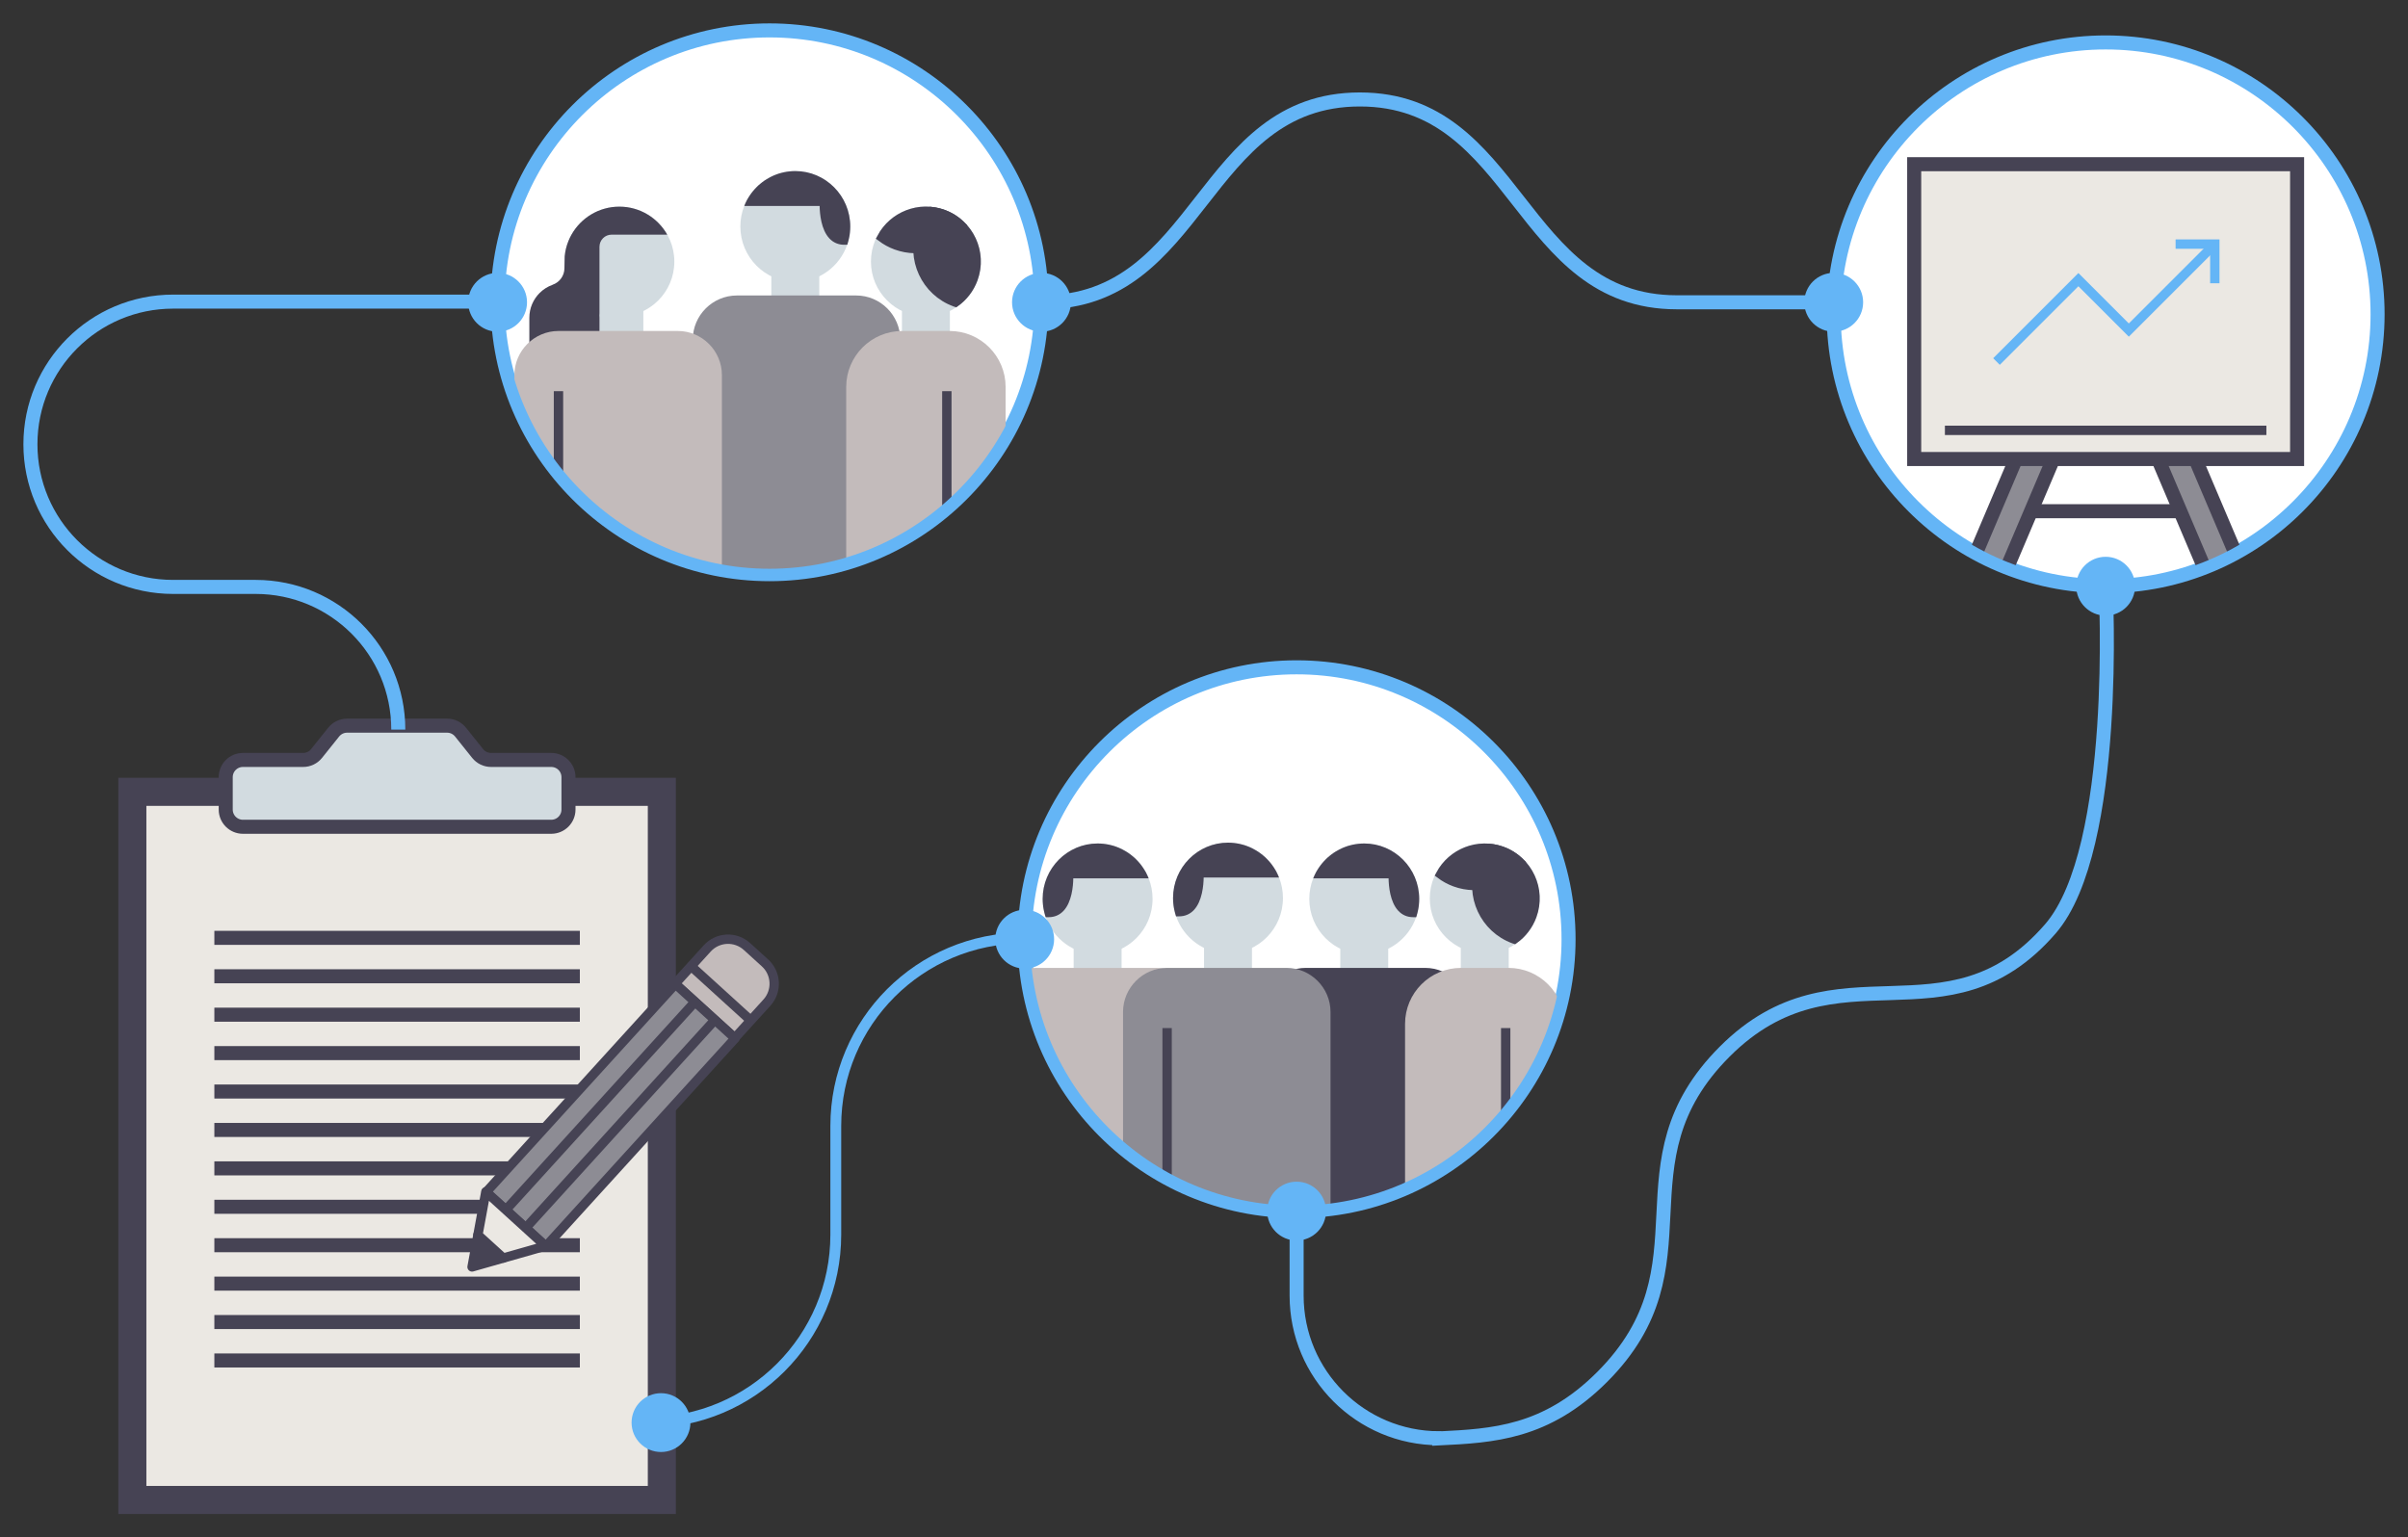 <?xml version="1.0" encoding="utf-8"?>
<!-- Generator: Adobe Illustrator 21.0.2, SVG Export Plug-In . SVG Version: 6.00 Build 0)  -->
<svg version="1.1" id="artwork" xmlns="http://www.w3.org/2000/svg" xmlns:xlink="http://www.w3.org/1999/xlink" x="0px" y="0px"
	 viewBox="0 0 514.58 328.59" style="enable-background:new 0 0 514.58 328.59;" xml:space="preserve">
<rect x="0" y="0" width="514.58" height="328.59" fill="#333333" stroke="none"/>
<style type="text/css">
	.st0{fill:#FFFFFF;stroke:#64B5F6;stroke-width:4;stroke-miterlimit:10;}
	.st1{fill:#EBE8E3;stroke:#464354;stroke-width:2.252;stroke-miterlimit:10;}
	.st2{fill:#EBE8E3;}
	.st3{fill:none;stroke:#C3BBBB;stroke-width:2;stroke-linecap:round;stroke-miterlimit:10;stroke-dasharray:6,8;}
	.st4{fill:#D2DBE0;}
	.st5{fill:#EBE8E3;stroke:#464354;stroke-width:3;stroke-miterlimit:10;}
	.st6{fill:#D2DBE0;stroke:#D2DBE0;stroke-width:3;stroke-miterlimit:10;}
	.st7{fill:none;stroke:#464354;stroke-width:3;stroke-miterlimit:10;}
	.st8{fill:none;stroke:#64B5F6;stroke-width:3;stroke-miterlimit:10;}
	.st9{fill:#64B5F6;}
	.st10{fill:none;stroke:#464354;stroke-width:2;stroke-linecap:round;stroke-linejoin:round;stroke-miterlimit:10;}
	.st11{fill:#C3BBBB;}
	.st12{fill:#8D8C94;}
	.st13{fill:#C3BBBB;stroke:#464354;stroke-width:4;stroke-miterlimit:10;}
	.st14{fill:#EBE8E3;stroke:#EBE8E3;stroke-width:3;stroke-miterlimit:10;}
	.st15{fill:#464354;stroke:#464354;stroke-width:3;stroke-miterlimit:10;}
	.st16{fill:#464354;}
	.st17{fill:#EBE8E3;stroke:#C3BBBB;stroke-width:3;stroke-linejoin:round;stroke-miterlimit:10;}
	.st18{fill:#EBE8E3;stroke:#464354;stroke-width:4;stroke-miterlimit:10;}
	.st19{fill:none;stroke:#464354;stroke-width:4;stroke-miterlimit:10;}
	.st20{fill:#D2DBE0;stroke:#464354;stroke-width:4;stroke-miterlimit:10;}
	.st21{fill:#EBE8E3;stroke:#64B5F6;stroke-width:4;stroke-miterlimit:10;}
	.st22{fill:#149F84;}
	.st23{fill:#22313F;}
	.st24{fill:#D2DBE0;stroke:#464354;stroke-width:3;stroke-miterlimit:10;}
	.st25{fill:none;stroke:#4D4D4D;stroke-width:4;stroke-miterlimit:10;}
	.st26{fill:#DF694B;}
	.st27{fill:none;stroke:#D2DBE0;stroke-width:3;stroke-miterlimit:10;}
	.st28{fill:#EBE8E3;stroke:#464354;stroke-width:5.882;stroke-miterlimit:10;}
	.st29{fill:none;stroke:#464354;stroke-width:5.882;stroke-miterlimit:10;}
	.st30{fill:#D2DBE0;stroke:#D2DBE0;stroke-width:5.882;stroke-miterlimit:10;}
	.st31{fill:none;stroke:#64B5F6;stroke-width:5.882;stroke-miterlimit:10;}
	.st32{fill:none;stroke:#464354;stroke-width:3.922;stroke-linecap:round;stroke-linejoin:round;stroke-miterlimit:10;}
	.st33{fill:none;stroke:#D2DBE0;stroke-width:5.882;stroke-miterlimit:10;}
	.st34{fill:#EBE8E3;stroke:#464354;stroke-width:5.954;stroke-miterlimit:10;}
	.st35{fill:#D2DBE0;stroke:#D2DBE0;stroke-width:5.954;stroke-miterlimit:10;}
	.st36{fill:none;stroke:#464354;stroke-width:5.954;stroke-miterlimit:10;}
	.st37{fill:none;stroke:#64B5F6;stroke-width:5.954;stroke-miterlimit:10;}
	.st38{fill:none;stroke:#464354;stroke-width:3.969;stroke-linecap:round;stroke-linejoin:round;stroke-miterlimit:10;}
	.st39{fill:none;stroke:#D2DBE0;stroke-width:5.954;stroke-miterlimit:10;}
	.st40{fill:#FFFFFF;}
	.st41{fill:#D15627;}
	.st42{fill:#39BBA2;}
	.st43{fill:#EBE8E3;stroke:#464354;stroke-width:3;stroke-linejoin:round;stroke-miterlimit:10;}
	.st44{fill:none;stroke:#464354;stroke-width:3;stroke-linecap:round;stroke-linejoin:round;stroke-miterlimit:10;}
	.st45{fill:none;stroke:#C3BBBB;stroke-width:3;stroke-linecap:round;stroke-linejoin:round;stroke-miterlimit:10;}
	.st46{fill:none;stroke:#464354;stroke-width:3;stroke-linejoin:round;stroke-miterlimit:10;}
	.st47{clip-path:url(#SVGID_2_);}
	.st48{fill:#C3BBBB;stroke:#C3BBBB;stroke-width:3;stroke-miterlimit:10;}
	.st49{fill:#8D8C94;stroke:#8D8C94;stroke-width:3;stroke-miterlimit:10;}
	.st50{fill:none;stroke:#64B5F6;stroke-width:4;stroke-miterlimit:10;}
	.st51{fill:#EBE7E5;}
	.st52{fill:#FFFFFF;stroke:#FFFFFF;stroke-width:3;stroke-miterlimit:10;}
	.st53{fill:none;stroke:#8D8C94;stroke-width:2;stroke-miterlimit:10;}
	.st54{fill:#BBDEFB;stroke:#64B5F6;stroke-width:4;stroke-miterlimit:10;}
	.st55{clip-path:url(#SVGID_4_);}
	.st56{fill:none;stroke:#8D8C94;stroke-width:3;stroke-miterlimit:10;}
	.st57{clip-path:url(#SVGID_6_);}
	.st58{clip-path:url(#SVGID_8_);}
	.st59{fill:none;stroke:#8D8C94;stroke-width:4;stroke-miterlimit:10;}
	.st60{fill:#D2DBE0;stroke:#464354;stroke-width:3;stroke-linejoin:round;stroke-miterlimit:10;}
	.st61{fill:#FFFFFF;stroke:#464354;stroke-width:3;stroke-linejoin:round;stroke-miterlimit:10;}
	.st62{fill:#64B5F6;stroke:#464354;stroke-width:3;stroke-linejoin:round;stroke-miterlimit:10;}
	.st63{clip-path:url(#SVGID_10_);}
	.st64{fill:#8D8C94;stroke:#464354;stroke-width:3;stroke-linejoin:round;stroke-miterlimit:10;}
	.st65{fill:#C3BBBB;stroke:#464354;stroke-width:3;stroke-linejoin:round;stroke-miterlimit:10;}
	.st66{fill:none;stroke:#C3BBBB;stroke-width:1.577;stroke-linecap:round;stroke-miterlimit:10;stroke-dasharray:9.461;}
	.st67{fill:#C3BBBB;stroke:#464354;stroke-width:3.154;stroke-miterlimit:10;}
	.st68{fill:none;stroke:#464354;stroke-width:3.154;stroke-miterlimit:10;}
	.st69{clip-path:url(#SVGID_12_);}
	.st70{fill:#FFFFFF;stroke:#FFFFFF;stroke-width:2.365;stroke-miterlimit:10;}
	.st71{fill:#464354;stroke:#464354;stroke-width:2.365;stroke-miterlimit:10;}
	.st72{fill:none;stroke:#8D8C94;stroke-width:3.154;stroke-miterlimit:10;}
	.st73{fill:#EBE8E3;stroke:#464354;stroke-width:2.365;stroke-linejoin:round;stroke-miterlimit:10;}
	.st74{fill:#FFFFFF;stroke:#464354;stroke-width:2.365;stroke-linejoin:round;stroke-miterlimit:10;}
	.st75{fill:none;stroke:#464354;stroke-width:2.365;stroke-linejoin:round;stroke-miterlimit:10;}
	.st76{fill:#D2DBE0;stroke:#464354;stroke-width:2.365;stroke-linejoin:round;stroke-miterlimit:10;}
	.st77{fill:#64B5F6;stroke:#464354;stroke-width:2.365;stroke-linejoin:round;stroke-miterlimit:10;}
	.st78{fill:#8D8C94;stroke:#464354;stroke-width:2.365;stroke-linejoin:round;stroke-miterlimit:10;}
	.st79{fill:#C3BBBB;stroke:#464354;stroke-width:2.365;stroke-linejoin:round;stroke-miterlimit:10;}
	.st80{clip-path:url(#SVGID_14_);}
	.st81{fill:#8D8C94;stroke:#464354;stroke-width:4;stroke-miterlimit:10;}
	.st82{fill:#EBE8E3;stroke:#464354;stroke-width:2.102;stroke-miterlimit:10;}
	.st83{fill:none;stroke:#464354;stroke-width:2.102;stroke-miterlimit:10;}
	.st84{fill:none;stroke:#64B5F6;stroke-width:2.102;stroke-miterlimit:10;}
	.st85{fill:none;stroke:#464354;stroke-width:1.401;stroke-linecap:round;stroke-linejoin:round;stroke-miterlimit:10;}
	.st86{fill:#8D8C94;stroke:#464354;stroke-width:2.803;stroke-miterlimit:10;}
	.st87{fill:#D2DBE0;stroke:#464354;stroke-width:2.803;stroke-miterlimit:10;}
	.st88{fill:#C3BBBB;stroke:#464354;stroke-width:2.803;stroke-miterlimit:10;}
	.st89{fill:#EBE8E3;stroke:#464354;stroke-width:2.803;stroke-miterlimit:10;}
	.st90{fill:#8D8C94;stroke:#464354;stroke-width:3.075;stroke-miterlimit:10;}
	.st91{fill:#D2DBE0;stroke:#464354;stroke-width:3.075;stroke-miterlimit:10;}
	.st92{fill:#C3BBBB;stroke:#464354;stroke-width:3.075;stroke-miterlimit:10;}
	.st93{fill:#EBE8E3;stroke:#464354;stroke-width:3.075;stroke-miterlimit:10;}
	.st94{fill:#D2DBE0;stroke:#464354;stroke-width:3.076;stroke-linejoin:round;stroke-miterlimit:10;}
	.st95{fill:#8D8C94;stroke:#464354;stroke-width:3;stroke-miterlimit:10;}
	.st96{fill:#C3BBBB;stroke:#464354;stroke-width:3;stroke-miterlimit:10;}
	.st97{fill:#EBE8E3;stroke:#C3BBBB;stroke-width:3;stroke-miterlimit:10;}
	.st98{fill:none;stroke:#C3BBBB;stroke-width:3;stroke-miterlimit:10;}
	.st99{fill:#EBE8E3;stroke:#C3BBBB;stroke-width:4;stroke-linejoin:round;stroke-miterlimit:10;}
	.st100{fill:none;stroke:#C3BBBB;stroke-width:3;stroke-linejoin:round;stroke-miterlimit:10;}
	.st101{fill:none;stroke:#C3BBBB;stroke-width:1.58;stroke-linecap:round;stroke-miterlimit:10;stroke-dasharray:4.74,6.32;}
	.st102{fill:#EBE8E3;stroke:#C3BBBB;stroke-width:2.37;stroke-miterlimit:10;}
	.st103{fill:#8D8C94;stroke:#464354;stroke-width:2.37;stroke-miterlimit:10;}
	.st104{fill:#C3BBBB;stroke:#464354;stroke-width:2.37;stroke-miterlimit:10;}
	.st105{fill:#EBE8E3;stroke:#464354;stroke-width:2.37;stroke-miterlimit:10;}
	.st106{fill:none;stroke:#C3BBBB;stroke-width:2.37;stroke-miterlimit:10;}
	.st107{fill:#FFFFFF;stroke:#FFFFFF;stroke-width:2.37;stroke-miterlimit:10;}
	.st108{fill:#464354;stroke:#464354;stroke-width:2.37;stroke-miterlimit:10;}
	.st109{fill:#EBE8E3;stroke:#C3BBBB;stroke-width:3.16;stroke-linejoin:round;stroke-miterlimit:10;}
	.st110{fill:none;stroke:#C3BBBB;stroke-width:2.37;stroke-linejoin:round;stroke-miterlimit:10;}
	.st111{fill:#EBE8E3;stroke:#464354;stroke-width:2.565;stroke-miterlimit:10;}
	.st112{fill:none;stroke:#464354;stroke-width:2.565;stroke-miterlimit:10;}
	.st113{fill:none;stroke:#64B5F6;stroke-width:2.565;stroke-miterlimit:10;}
	.st114{fill:none;stroke:#464354;stroke-width:1.71;stroke-linecap:round;stroke-linejoin:round;stroke-miterlimit:10;}
	.st115{fill:none;stroke:#8D8C94;stroke-width:5.9;stroke-miterlimit:10;}
	.st116{fill:#D2DBE0;stroke:#464354;stroke-width:5.33;stroke-miterlimit:10;}
	.st117{fill:#FFFFFF;stroke:#464354;stroke-width:5.33;stroke-miterlimit:10;}
	.st118{fill:none;stroke:#464354;stroke-width:2;stroke-miterlimit:10;}
	.st119{fill:#EBE8E3;stroke:#464354;stroke-width:2;stroke-miterlimit:10;}
	.st120{fill:none;stroke:#64B5F6;stroke-width:3;stroke-linejoin:round;stroke-miterlimit:10;}
	.st121{fill:none;stroke:#D2DBE0;stroke-linejoin:round;stroke-miterlimit:10;}
	.st122{fill:#464354;stroke:#464354;stroke-width:3;stroke-linejoin:round;stroke-miterlimit:10;}
	.st123{clip-path:url(#SVGID_16_);}
	.st124{clip-path:url(#SVGID_18_);}
	.st125{clip-path:url(#SVGID_20_);}
	.st126{fill:#FFFFFF;stroke:#64B5F6;stroke-width:3;stroke-miterlimit:10;}
	.st127{clip-path:url(#SVGID_22_);}
	.st128{fill:#D2DBE0;stroke:#D2DBE0;stroke-width:1.736;stroke-miterlimit:10;}
	.st129{fill:#464354;stroke:#464354;stroke-width:1.736;stroke-miterlimit:10;}
	.st130{fill:#C3BBBB;stroke:#C3BBBB;stroke-width:1.736;stroke-miterlimit:10;}
	.st131{fill:#8D8C94;stroke:#8D8C94;stroke-width:1.736;stroke-miterlimit:10;}
	.st132{fill:none;stroke:#64B5F6;stroke-width:2.315;stroke-miterlimit:10;}
	.st133{clip-path:url(#SVGID_24_);}
	.st134{fill:#EBE8E3;stroke:#464354;stroke-width:1.736;stroke-miterlimit:10;}
	.st135{fill:#C3BBBB;stroke:#464354;stroke-width:2;stroke-linejoin:round;stroke-miterlimit:10;}
	.st136{fill:#8D8C94;stroke:#464354;stroke-width:2;stroke-linejoin:round;stroke-miterlimit:10;}
	.st137{fill:#464354;stroke:#464354;stroke-width:2;stroke-linejoin:round;stroke-miterlimit:10;}
	.st138{fill:#EBE8E3;stroke:#464354;stroke-width:2;stroke-linejoin:round;stroke-miterlimit:10;}
	.st139{fill:none;stroke:#464354;stroke-width:1.736;stroke-miterlimit:10;}
	.st140{clip-path:url(#SVGID_26_);}
	.st141{fill:none;stroke:#64B5F6;stroke-width:2;stroke-miterlimit:10;}
	.st142{clip-path:url(#SVGID_28_);}
	.st143{clip-path:url(#SVGID_30_);}
	.st144{clip-path:url(#SVGID_32_);}
	.st145{fill:#FFFFFF;stroke:#64B5F6;stroke-width:15.05;stroke-miterlimit:10;}
	.st146{clip-path:url(#SVGID_34_);}
	.st147{fill:#D2DBE0;stroke:#D2DBE0;stroke-width:11.287;stroke-miterlimit:10;}
	.st148{fill:#464354;stroke:#464354;stroke-width:11.287;stroke-miterlimit:10;}
	.st149{fill:#EBE8E3;stroke:#464354;stroke-width:11.287;stroke-linejoin:round;stroke-miterlimit:10;}
	.st150{clip-path:url(#SVGID_36_);}
	.st151{clip-path:url(#SVGID_38_);}
	.st152{fill:none;stroke:#464354;stroke-width:2;stroke-linejoin:round;stroke-miterlimit:10;}
	.st153{fill:#D2DBE0;stroke:#64B5F6;stroke-width:4;stroke-miterlimit:10;}
	.st154{fill:#8D8C94;stroke:#464354;stroke-width:1.588;stroke-linejoin:round;stroke-miterlimit:10;}
	.st155{fill:#8D8C94;stroke:#464354;stroke-width:2.077;stroke-linejoin:round;stroke-miterlimit:10;}
	.st156{fill:#64B5F6;stroke:#464354;stroke-width:2.003;stroke-miterlimit:10;}
	.st157{fill:none;stroke:#464354;stroke-width:2.077;stroke-miterlimit:10;}
	.st158{fill:#EBE8E3;stroke:#464354;stroke-width:1.674;stroke-miterlimit:10;}
	.st159{fill:#64B5F6;stroke:#464354;stroke-width:1.674;stroke-miterlimit:10;}
	.st160{fill:#64B5F6;stroke:#464354;stroke-width:2.252;stroke-miterlimit:10;}
	.st161{fill:#8D8C94;stroke:#464354;stroke-width:2.294;stroke-linejoin:round;stroke-miterlimit:10;}
	.st162{fill:#64B5F6;stroke:#464354;stroke-width:3;stroke-miterlimit:10;}
	.st163{fill:none;stroke:#464354;stroke-width:2.252;stroke-miterlimit:10;}
	.st164{fill:none;stroke:#464354;stroke-width:2.252;stroke-linecap:round;stroke-linejoin:round;stroke-miterlimit:10;}
	.st165{fill:none;stroke:#64B5F6;stroke-width:3;stroke-linecap:round;stroke-linejoin:round;stroke-miterlimit:10;}
	.st166{clip-path:url(#SVGID_40_);}
	.st167{clip-path:url(#SVGID_42_);}
	.st168{fill:#EDC951;}
	.st169{fill:#81BDA4;}
	.st170{clip-path:url(#SVGID_44_);}
</style>
<g>
	<path class="st8" d="M277.082,207.566v69.346c0,16.839,13.65,30.489,30.489,30.489h0v0.031c11.406-0.568,22.812-1.136,34.785-13.11
		c23.948-23.948,2.272-45.624,26.221-69.572c23.949-23.949,47.384-0.635,69.574-26.223c14.89-17.169,11.817-73.237,11.817-73.237"/>
	<path class="st126" d="M449.968,125.291c-32.042,0-58.111-26.069-58.111-58.111s26.069-58.111,58.111-58.111
		s58.111,26.069,58.111,58.111S482.01,125.291,449.968,125.291z"/>
	<g>
		<path class="st126" d="M277.082,258.85c-32.042,0-58.111-26.069-58.111-58.111s26.069-58.111,58.111-58.111
			s58.111,26.069,58.111,58.111S309.124,258.85,277.082,258.85z"/>
		<g>
			<defs>
				<path id="SVGID_27_" d="M277.082,258.85c-32.042,0-58.111-26.069-58.111-58.111s26.069-58.111,58.111-58.111
					s58.111,26.069,58.111,58.111S309.124,258.85,277.082,258.85z"/>
			</defs>
			<clipPath id="SVGID_2_">
				<use xlink:href="#SVGID_27_"  style="overflow:visible;"/>
			</clipPath>
			<g class="st47">
				<g>
					<g>
						
							<rect x="287.281" y="200.816" transform="matrix(-1 4.468280e-11 -4.468280e-11 -1 583.07 410.609)" class="st128" width="8.508" height="8.977"/>
						<path class="st129" d="M313.095,216.288v43.494h-8.549v4.77h-25.504v-4.77h-8.549v-43.494c0-4.694,3.855-8.549,8.549-8.549
							h25.504C309.24,207.738,313.095,211.593,313.095,216.288z"/>
						<g>
							<g>
								<path class="st4" d="M279.791,192.123c0,6.529,5.267,11.843,11.745,11.843c5.117,0,9.481-3.323,11.085-7.936
									c0.046-0.127,0.093-0.26,0.133-0.388l0.069-0.243c0.012-0.035,0.017-0.069,0.029-0.104c0.029-0.098,0.052-0.197,0.075-0.295
									c0.035-0.133,0.064-0.266,0.093-0.405c0.029-0.116,0.052-0.232,0.07-0.353c0.006-0.035,0.012-0.069,0.017-0.104
									c0.023-0.116,0.04-0.232,0.058-0.347c0,0,0-0.006,0-0.012c0.023-0.145,0.041-0.295,0.052-0.446
									c0.023-0.197,0.04-0.399,0.046-0.602c0.012-0.203,0.017-0.405,0.017-0.608c0-6.529-5.273-11.843-11.745-11.843
									c-0.203,0-0.399,0.006-0.596,0.017h-0.012c-0.197,0.006-0.394,0.023-0.59,0.046c-0.197,0.017-0.394,0.041-0.585,0.075
									c-0.197,0.029-0.388,0.064-0.579,0.104c0,0-0.006,0-0.012,0c-0.191,0.041-0.376,0.081-0.556,0.133
									c-0.191,0.046-0.376,0.098-0.561,0.156c-0.006,0.006-0.012,0.006-0.023,0.006c-0.174,0.058-0.347,0.122-0.521,0.185
									c-0.174,0.064-0.347,0.133-0.521,0.203c-0.26,0.11-0.509,0.226-0.758,0.359c-0.266,0.133-0.521,0.278-0.77,0.434
									c-0.336,0.203-0.666,0.423-0.984,0.671c-0.133,0.098-0.26,0.203-0.382,0.307c-0.295,0.232-0.579,0.492-0.851,0.776
									c-0.133,0.133-0.26,0.272-0.388,0.411c-0.127,0.139-0.249,0.284-0.37,0.428c-0.22,0.266-0.423,0.544-0.614,0.828
									c-0.046,0.046-0.075,0.093-0.098,0.139c-0.081,0.127-0.168,0.255-0.243,0.388c-0.046,0.058-0.081,0.11-0.104,0.168
									c-0.069,0.122-0.139,0.243-0.208,0.365c-0.214,0.405-0.411,0.822-0.579,1.25
									C280.086,189.09,279.791,190.572,279.791,192.123z"/>
							</g>
							<g>
								<path class="st16" d="M280.63,187.73h16.103c0.023,1.638,0.307,5.065,2.09,6.952c0.845,0.891,1.91,1.349,3.166,1.349h0.654
									l0.11-0.388l0.069-0.243c0.012-0.035,0.017-0.069,0.029-0.104c0.029-0.098,0.052-0.197,0.075-0.295
									c0.035-0.133,0.064-0.266,0.093-0.405c0.029-0.116,0.052-0.232,0.07-0.353c0.006-0.035,0.012-0.069,0.017-0.104
									c0.023-0.116,0.04-0.232,0.058-0.347c0,0,0-0.006,0-0.012c0.023-0.145,0.041-0.295,0.052-0.446
									c0.023-0.197,0.04-0.399,0.046-0.602c0.012-0.203,0.017-0.405,0.017-0.608c0-6.529-5.273-11.843-11.745-11.843
									c-0.203,0-0.399,0.006-0.596,0.017h-0.012c-0.197,0.006-0.394,0.023-0.59,0.046c-0.197,0.017-0.394,0.041-0.585,0.075
									c-0.197,0.029-0.388,0.064-0.579,0.104c0,0-0.006,0-0.012,0c-0.191,0.041-0.376,0.081-0.556,0.133
									c-0.191,0.046-0.376,0.098-0.561,0.156c-0.006,0.006-0.012,0.006-0.023,0.006c-0.174,0.058-0.347,0.122-0.521,0.185
									c-0.174,0.064-0.347,0.133-0.521,0.203c-0.26,0.11-0.509,0.226-0.758,0.359c-0.26,0.133-0.521,0.272-0.77,0.434
									c-0.336,0.203-0.666,0.423-0.984,0.671c-0.133,0.098-0.26,0.203-0.382,0.307c-0.295,0.232-0.579,0.492-0.851,0.776
									c-0.133,0.133-0.26,0.272-0.388,0.411c-0.127,0.139-0.249,0.284-0.37,0.428c-0.226,0.266-0.428,0.544-0.614,0.828
									c-0.046,0.046-0.075,0.093-0.098,0.139c-0.081,0.127-0.168,0.255-0.243,0.388c-0.046,0.058-0.081,0.11-0.104,0.168
									c-0.069,0.11-0.133,0.22-0.197,0.336l-0.012,0.029C280.994,186.885,280.798,187.301,280.63,187.73z"/>
							</g>
						</g>
					</g>
					<g>
						<rect x="230.301" y="200.816" class="st128" width="8.508" height="8.977"/>
						<path class="st130" d="M212.995,216.288v43.494h8.549v4.77h25.504v-4.77h8.549v-43.494c0-4.694-3.855-8.549-8.549-8.549
							h-25.504C216.85,207.738,212.995,211.593,212.995,216.288z"/>
						<g>
							<g>
								<path class="st4" d="M246.3,192.123c0,6.529-5.267,11.843-11.745,11.843c-5.117,0-9.481-3.323-11.085-7.936
									c-0.046-0.127-0.093-0.26-0.133-0.388l-0.069-0.243c-0.012-0.035-0.017-0.069-0.029-0.104
									c-0.029-0.098-0.052-0.197-0.075-0.295c-0.035-0.133-0.064-0.266-0.093-0.405c-0.029-0.116-0.052-0.232-0.07-0.353
									c-0.006-0.035-0.012-0.069-0.017-0.104c-0.023-0.116-0.04-0.232-0.058-0.347c0,0,0-0.006,0-0.012
									c-0.023-0.145-0.041-0.295-0.052-0.446c-0.023-0.197-0.04-0.399-0.046-0.602c-0.012-0.203-0.017-0.405-0.017-0.608
									c0-6.529,5.273-11.843,11.745-11.843c0.203,0,0.399,0.006,0.596,0.017h0.012c0.197,0.006,0.394,0.023,0.59,0.046
									c0.197,0.017,0.394,0.041,0.585,0.075c0.197,0.029,0.388,0.064,0.579,0.104c0,0,0.006,0,0.012,0
									c0.191,0.041,0.376,0.081,0.556,0.133c0.191,0.046,0.376,0.098,0.561,0.156c0.006,0.006,0.012,0.006,0.023,0.006
									c0.174,0.058,0.347,0.122,0.521,0.185c0.174,0.064,0.347,0.133,0.521,0.203c0.26,0.11,0.509,0.226,0.758,0.359
									c0.266,0.133,0.521,0.278,0.77,0.434c0.336,0.203,0.666,0.423,0.984,0.671c0.133,0.098,0.26,0.203,0.382,0.307
									c0.295,0.232,0.579,0.492,0.851,0.776c0.133,0.133,0.26,0.272,0.388,0.411c0.127,0.139,0.249,0.284,0.37,0.428
									c0.22,0.266,0.423,0.544,0.614,0.828c0.046,0.046,0.075,0.093,0.098,0.139c0.081,0.127,0.168,0.255,0.243,0.388
									c0.046,0.058,0.081,0.11,0.104,0.168c0.069,0.122,0.139,0.243,0.208,0.365c0.214,0.405,0.411,0.822,0.579,1.25
									C246.005,189.09,246.3,190.572,246.3,192.123z"/>
							</g>
							<g>
								<path class="st16" d="M245.46,187.73h-16.103c-0.023,1.638-0.307,5.065-2.09,6.952c-0.845,0.891-1.91,1.349-3.166,1.349
									h-0.654l-0.11-0.388l-0.069-0.243c-0.012-0.035-0.017-0.069-0.029-0.104c-0.029-0.098-0.052-0.197-0.075-0.295
									c-0.035-0.133-0.064-0.266-0.093-0.405c-0.029-0.116-0.052-0.232-0.07-0.353c-0.006-0.035-0.012-0.069-0.017-0.104
									c-0.023-0.116-0.04-0.232-0.058-0.347c0,0,0-0.006,0-0.012c-0.023-0.145-0.041-0.295-0.052-0.446
									c-0.023-0.197-0.04-0.399-0.046-0.602c-0.012-0.203-0.017-0.405-0.017-0.608c0-6.529,5.273-11.843,11.745-11.843
									c0.203,0,0.399,0.006,0.596,0.017h0.012c0.197,0.006,0.394,0.023,0.59,0.046c0.197,0.017,0.394,0.041,0.585,0.075
									c0.197,0.029,0.388,0.064,0.579,0.104c0,0,0.006,0,0.012,0c0.191,0.041,0.376,0.081,0.556,0.133
									c0.191,0.046,0.376,0.098,0.561,0.156c0.006,0.006,0.012,0.006,0.023,0.006c0.174,0.058,0.347,0.122,0.521,0.185
									c0.174,0.064,0.347,0.133,0.521,0.203c0.26,0.11,0.509,0.226,0.758,0.359c0.26,0.133,0.521,0.272,0.77,0.434
									c0.336,0.203,0.666,0.423,0.984,0.671c0.133,0.098,0.26,0.203,0.382,0.307c0.295,0.232,0.579,0.492,0.851,0.776
									c0.133,0.133,0.26,0.272,0.388,0.411c0.127,0.139,0.249,0.284,0.37,0.428c0.226,0.266,0.428,0.544,0.614,0.828
									c0.046,0.046,0.075,0.093,0.098,0.139c0.081,0.127,0.168,0.255,0.243,0.388c0.046,0.058,0.081,0.11,0.104,0.168
									c0.069,0.11,0.133,0.22,0.197,0.336l0.012,0.029C245.096,186.885,245.293,187.301,245.46,187.73z"/>
							</g>
						</g>
					</g>
					<g>
						
							<rect x="313.033" y="200.81" transform="matrix(-1 4.532451e-11 -4.532451e-11 -1 634.574 410.596)" class="st128" width="8.508" height="8.977"/>
						<g>
							<path class="st130" d="M312.22,207.739h10.135c6.128,0,11.097,4.968,11.097,11.098v20.509v25.198h-32.329v-25.198v-20.509
								C301.123,212.708,306.091,207.739,312.22,207.739z"/>
						</g>
						<g>
							<g>
								<circle class="st128" cx="317.285" cy="192.028" r="10.877"/>
							</g>
							<g>
								<path class="st129" d="M316.197,185.113c0.54-1.474,1.342-2.773,2.322-3.884c0.838,0.097,1.678,0.281,2.506,0.584
									c5.641,2.066,8.54,8.313,6.474,13.955c-0.779,2.127-2.154,3.863-3.866,5.091l-0.153-0.048
									C317.134,198.488,313.873,191.459,316.197,185.113z"/>
							</g>
							<g>
								<path class="st129" d="M321.026,181.813c1.539,0.564,2.865,1.446,3.951,2.535c-3.135,4.305-8.843,6.211-14.092,4.289
									c-1.172-0.429-2.236-1.02-3.181-1.735C310.217,182.192,315.87,179.925,321.026,181.813z"/>
							</g>
						</g>
						<line class="st118" x1="321.761" y1="259.782" x2="321.761" y2="219.732"/>
					</g>
					<g>
						<rect x="258.163" y="200.816" class="st128" width="8.508" height="8.977"/>
						<path class="st131" d="M283.459,216.288v43.494h-8.549v4.77h-25.504v-4.77h-8.549v-43.494c0-4.694,3.855-8.549,8.549-8.549
							h25.504C279.604,207.738,283.459,211.593,283.459,216.288z"/>
						<line class="st118" x1="249.406" y1="259.782" x2="249.406" y2="219.732"/>
						<g>
							<g>
								<path class="st4" d="M274.162,191.945c0,6.529-5.267,11.843-11.745,11.843c-5.117,0-9.481-3.323-11.085-7.936
									c-0.046-0.127-0.093-0.26-0.133-0.388l-0.069-0.243c-0.012-0.035-0.017-0.069-0.029-0.104
									c-0.029-0.098-0.052-0.197-0.075-0.295c-0.035-0.133-0.064-0.266-0.093-0.405c-0.029-0.116-0.052-0.232-0.07-0.353
									c-0.006-0.035-0.012-0.069-0.017-0.104c-0.023-0.116-0.04-0.232-0.058-0.347c0,0,0-0.006,0-0.012
									c-0.023-0.145-0.041-0.295-0.052-0.446c-0.023-0.197-0.04-0.399-0.046-0.602c-0.012-0.203-0.017-0.405-0.017-0.608
									c0-6.529,5.273-11.843,11.745-11.843c0.203,0,0.399,0.006,0.596,0.017h0.012c0.197,0.006,0.394,0.023,0.59,0.046
									c0.197,0.017,0.394,0.041,0.585,0.075c0.197,0.029,0.388,0.064,0.579,0.104c0,0,0.006,0,0.012,0
									c0.191,0.041,0.376,0.081,0.556,0.133c0.191,0.046,0.376,0.098,0.561,0.156c0.006,0.006,0.012,0.006,0.023,0.006
									c0.174,0.058,0.347,0.122,0.521,0.185c0.174,0.064,0.347,0.133,0.521,0.203c0.26,0.11,0.509,0.226,0.758,0.359
									c0.266,0.133,0.521,0.278,0.77,0.434c0.336,0.203,0.666,0.423,0.984,0.671c0.133,0.098,0.26,0.203,0.382,0.307
									c0.295,0.232,0.579,0.492,0.851,0.776c0.133,0.133,0.26,0.272,0.388,0.411c0.127,0.139,0.249,0.284,0.37,0.428
									c0.22,0.266,0.423,0.544,0.614,0.828c0.046,0.046,0.075,0.093,0.098,0.139c0.081,0.127,0.168,0.255,0.243,0.388
									c0.046,0.058,0.081,0.11,0.104,0.168c0.069,0.122,0.139,0.243,0.208,0.365c0.214,0.405,0.411,0.822,0.579,1.25
									C273.867,188.912,274.162,190.394,274.162,191.945z"/>
							</g>
							<g>
								<path class="st16" d="M273.323,187.552H257.22c-0.023,1.638-0.307,5.065-2.09,6.952c-0.845,0.891-1.91,1.349-3.166,1.349
									h-0.654l-0.11-0.388l-0.069-0.243c-0.012-0.035-0.017-0.069-0.029-0.104c-0.029-0.098-0.052-0.197-0.075-0.295
									c-0.035-0.133-0.064-0.266-0.093-0.405c-0.029-0.116-0.052-0.232-0.07-0.353c-0.006-0.035-0.012-0.069-0.017-0.104
									c-0.023-0.116-0.04-0.232-0.058-0.347c0,0,0-0.006,0-0.012c-0.023-0.145-0.041-0.295-0.052-0.446
									c-0.023-0.197-0.04-0.399-0.046-0.602c-0.012-0.203-0.017-0.405-0.017-0.608c0-6.529,5.273-11.843,11.745-11.843
									c0.203,0,0.399,0.006,0.596,0.017h0.012c0.197,0.006,0.394,0.023,0.59,0.046c0.197,0.017,0.394,0.041,0.585,0.075
									c0.197,0.029,0.388,0.064,0.579,0.104c0,0,0.006,0,0.012,0c0.191,0.041,0.376,0.081,0.556,0.133
									c0.191,0.046,0.376,0.098,0.561,0.156c0.006,0.006,0.012,0.006,0.023,0.006c0.174,0.058,0.347,0.122,0.521,0.185
									c0.174,0.064,0.347,0.133,0.521,0.203c0.26,0.11,0.509,0.226,0.758,0.359c0.26,0.133,0.521,0.272,0.77,0.434
									c0.336,0.203,0.666,0.423,0.984,0.671c0.133,0.098,0.26,0.203,0.382,0.307c0.295,0.232,0.579,0.492,0.851,0.776
									c0.133,0.133,0.26,0.272,0.388,0.411c0.127,0.139,0.249,0.284,0.37,0.428c0.226,0.266,0.428,0.544,0.614,0.828
									c0.046,0.046,0.075,0.093,0.098,0.139c0.081,0.127,0.168,0.255,0.243,0.388c0.046,0.058,0.081,0.11,0.104,0.168
									c0.069,0.11,0.133,0.22,0.197,0.336l0.012,0.029C272.958,186.707,273.155,187.124,273.323,187.552z"/>
							</g>
						</g>
					</g>
				</g>
			</g>
		</g>
		<path class="st132" d="M277.082,258.85c-32.042,0-58.111-26.069-58.111-58.111s26.069-58.111,58.111-58.111
			s58.111,26.069,58.111,58.111S309.124,258.85,277.082,258.85z"/>
	</g>
	<g>
		<path class="st126" d="M164.447,122.72c-32.042,0-58.111-26.069-58.111-58.111s26.069-58.111,58.111-58.111
			s58.111,26.069,58.111,58.111S196.489,122.72,164.447,122.72z"/>
		<g>
			<defs>
				<path id="SVGID_29_" d="M164.447,122.72c-32.042,0-58.111-26.069-58.111-58.111s26.069-58.111,58.111-58.111
					s58.111,26.069,58.111,58.111S196.489,122.72,164.447,122.72z"/>
			</defs>
			<clipPath id="SVGID_4_">
				<use xlink:href="#SVGID_29_"  style="overflow:visible;"/>
			</clipPath>
			<g class="st55">
				<g>
					<g>
						
							<rect x="165.701" y="57.1" transform="matrix(-1 4.478983e-11 -4.478983e-11 -1 339.909 123.177)" class="st128" width="8.508" height="8.977"/>
						<path class="st131" d="M191.515,72.572v51.674h-42.603V72.572c0-4.694,3.855-8.549,8.549-8.549h25.504
							C187.66,64.022,191.515,67.877,191.515,72.572z"/>
						<g>
							<g>
								<path class="st4" d="M158.21,48.407c0,6.529,5.267,11.843,11.745,11.843c5.117,0,9.481-3.323,11.085-7.936
									c0.046-0.127,0.093-0.26,0.133-0.388l0.069-0.243c0.012-0.035,0.017-0.069,0.029-0.104c0.029-0.098,0.052-0.197,0.075-0.295
									c0.035-0.133,0.064-0.266,0.093-0.405c0.029-0.116,0.052-0.232,0.07-0.353c0.006-0.035,0.012-0.069,0.017-0.104
									c0.023-0.116,0.04-0.232,0.058-0.347c0,0,0-0.006,0-0.012c0.023-0.145,0.041-0.295,0.052-0.446
									c0.023-0.197,0.04-0.399,0.046-0.602c0.012-0.203,0.017-0.405,0.017-0.608c0-6.529-5.273-11.843-11.745-11.843
									c-0.203,0-0.399,0.006-0.596,0.017h-0.012c-0.197,0.006-0.394,0.023-0.59,0.046c-0.197,0.017-0.394,0.041-0.585,0.075
									c-0.197,0.029-0.388,0.064-0.579,0.104c0,0-0.006,0-0.012,0c-0.191,0.041-0.376,0.081-0.556,0.133
									c-0.191,0.046-0.376,0.098-0.561,0.156c-0.006,0.006-0.012,0.006-0.023,0.006c-0.174,0.058-0.347,0.122-0.521,0.185
									c-0.174,0.064-0.347,0.133-0.521,0.203c-0.26,0.11-0.509,0.226-0.758,0.359c-0.266,0.133-0.521,0.278-0.77,0.434
									c-0.336,0.203-0.666,0.423-0.984,0.671c-0.133,0.098-0.26,0.203-0.382,0.307c-0.295,0.232-0.579,0.492-0.851,0.776
									c-0.133,0.133-0.26,0.272-0.388,0.411c-0.127,0.139-0.249,0.284-0.37,0.428c-0.22,0.266-0.423,0.544-0.614,0.828
									c-0.046,0.046-0.075,0.093-0.098,0.139c-0.081,0.127-0.168,0.255-0.243,0.388c-0.046,0.058-0.081,0.11-0.104,0.168
									c-0.069,0.122-0.139,0.243-0.208,0.365c-0.214,0.405-0.411,0.822-0.579,1.25C158.505,45.374,158.21,46.856,158.21,48.407z"
									/>
							</g>
							<g>
								<path class="st16" d="M159.049,44.014h16.103c0.023,1.638,0.307,5.065,2.09,6.952c0.845,0.891,1.91,1.349,3.166,1.349h0.654
									l0.11-0.388l0.069-0.243c0.012-0.035,0.017-0.069,0.029-0.104c0.029-0.098,0.052-0.197,0.075-0.295
									c0.035-0.133,0.064-0.266,0.093-0.405c0.029-0.116,0.052-0.232,0.07-0.353c0.006-0.035,0.012-0.069,0.017-0.104
									c0.023-0.116,0.04-0.232,0.058-0.347c0,0,0-0.006,0-0.012c0.023-0.145,0.041-0.295,0.052-0.446
									c0.023-0.197,0.04-0.399,0.046-0.602c0.012-0.203,0.017-0.405,0.017-0.608c0-6.529-5.273-11.843-11.745-11.843
									c-0.203,0-0.399,0.006-0.596,0.017h-0.012c-0.197,0.006-0.394,0.023-0.59,0.046c-0.197,0.017-0.394,0.041-0.585,0.075
									c-0.197,0.029-0.388,0.064-0.579,0.104c0,0-0.006,0-0.012,0c-0.191,0.041-0.376,0.081-0.556,0.133
									c-0.191,0.046-0.376,0.098-0.561,0.156c-0.006,0.006-0.012,0.006-0.023,0.006c-0.174,0.058-0.347,0.122-0.521,0.185
									c-0.174,0.064-0.347,0.133-0.521,0.203c-0.26,0.11-0.509,0.226-0.758,0.359c-0.26,0.133-0.521,0.272-0.77,0.434
									c-0.336,0.203-0.666,0.423-0.984,0.671c-0.133,0.098-0.26,0.203-0.382,0.307c-0.295,0.232-0.579,0.492-0.851,0.776
									c-0.133,0.133-0.26,0.272-0.388,0.411c-0.127,0.139-0.249,0.284-0.37,0.428c-0.226,0.266-0.428,0.544-0.614,0.828
									c-0.046,0.046-0.075,0.093-0.098,0.139c-0.081,0.127-0.168,0.255-0.243,0.388c-0.046,0.058-0.081,0.11-0.104,0.168
									c-0.069,0.11-0.133,0.22-0.197,0.336l-0.012,0.029C159.414,43.169,159.217,43.585,159.049,44.014z"/>
							</g>
						</g>
					</g>
					<g>
						
							<rect x="193.609" y="64.68" transform="matrix(-1 4.532451e-11 -4.532451e-11 -1 395.727 138.337)" class="st128" width="8.508" height="8.977"/>
						<g>
							<path class="st130" d="M192.796,71.609h10.135c6.128,0,11.097,4.968,11.097,11.098v20.509v25.198h-32.329v-25.198V82.707
								C181.699,76.578,186.668,71.609,192.796,71.609z"/>
						</g>
						<g>
							<g>
								<circle class="st128" cx="197.862" cy="55.898" r="10.877"/>
							</g>
							<g>
								<path class="st129" d="M196.774,48.983c0.54-1.474,1.342-2.773,2.322-3.884c0.838,0.097,1.678,0.281,2.506,0.584
									c5.641,2.066,8.54,8.313,6.474,13.955c-0.779,2.127-2.154,3.863-3.866,5.091l-0.153-0.048
									C197.711,62.358,194.45,55.329,196.774,48.983z"/>
							</g>
							<g>
								<path class="st129" d="M201.602,45.684c1.539,0.564,2.865,1.446,3.951,2.535c-3.135,4.305-8.843,6.211-14.092,4.289
									c-1.172-0.429-2.236-1.02-3.181-1.735C190.794,46.062,196.446,43.795,201.602,45.684z"/>
							</g>
						</g>
						<line class="st118" x1="202.337" y1="123.652" x2="202.337" y2="83.602"/>
					</g>
					<g>
						<rect x="128.104" y="64.686" class="st128" width="8.508" height="8.977"/>
						<circle class="st4" cx="132.358" cy="55.914" r="11.745"/>
						<path class="st16" d="M142.588,50.153h-11.895c-1.43,0-2.587,1.163-2.587,2.593v14.21c0,0.145-0.006,0.284-0.023,0.423
							c0.017,0.179,0.023,0.359,0.023,0.538v5.568c0,4.139-3.357,7.49-7.49,7.49c-4.139,0-7.496-3.352-7.496-7.49v-5.568
							c0-2.067,0.839-3.936,2.194-5.296c0.776-0.77,1.719-1.378,2.767-1.748v-0.012c1.476-0.504,2.535-1.899,2.535-3.543
							l0.058-2.535c0.104-1.14,0.376-2.234,0.793-3.253v-0.012c0.006,0,0.006-0.006,0.006-0.006c0.185-0.469,0.405-0.92,0.654-1.36
							c2.014-3.566,5.84-5.985,10.234-5.985C136.748,44.167,140.574,46.587,142.588,50.153z"/>
						<path class="st130" d="M153.399,80.158v43.494h-8.549v4.77h-25.504v-4.77h-8.549V80.158c0-4.694,3.855-8.549,8.549-8.549
							h25.504C149.544,71.608,153.399,75.463,153.399,80.158z"/>
						<line class="st118" x1="119.346" y1="123.652" x2="119.346" y2="83.602"/>
					</g>
				</g>
			</g>
		</g>
		<path class="st132" d="M164.447,122.72c-32.042,0-58.111-26.069-58.111-58.111s26.069-58.111,58.111-58.111
			s58.111,26.069,58.111,58.111S196.489,122.72,164.447,122.72z"/>
	</g>
	<g>
		
			<rect x="6.185" y="185.341" transform="matrix(-1.836970e-16 1 -1 -1.836970e-16 329.776 160.058)" class="st16" width="157.349" height="119.153"/>
		<rect x="30.414" y="171.373" class="st134" width="108.89" height="147.088"/>
		<line class="st7" x1="45.807" y1="200.449" x2="123.912" y2="200.449"/>
		<line class="st7" x1="45.807" y1="208.661" x2="123.912" y2="208.661"/>
		<line class="st7" x1="45.807" y1="216.872" x2="123.912" y2="216.872"/>
		<line class="st7" x1="45.807" y1="225.084" x2="123.912" y2="225.084"/>
		<line class="st7" x1="45.807" y1="233.295" x2="123.912" y2="233.295"/>
		<line class="st7" x1="45.807" y1="241.507" x2="123.912" y2="241.507"/>
		<line class="st7" x1="45.807" y1="249.719" x2="123.912" y2="249.719"/>
		<line class="st7" x1="45.807" y1="257.93" x2="123.912" y2="257.93"/>
		<line class="st7" x1="45.807" y1="266.142" x2="123.912" y2="266.142"/>
		<line class="st7" x1="45.807" y1="274.354" x2="123.912" y2="274.354"/>
		<line class="st7" x1="45.807" y1="282.565" x2="123.912" y2="282.565"/>
		<line class="st7" x1="45.807" y1="290.777" x2="123.912" y2="290.777"/>
		<path class="st24" d="M84.859,176.709H51.916c-2.032,0-3.68-1.647-3.68-3.68v-6.925c0-2.032,1.647-3.68,3.68-3.68l12.864-0.001
			c1.118,0,2.175-0.508,2.873-1.381l3.65-4.563c0.698-0.873,1.756-1.381,2.873-1.381h10.683h10.684c1.118,0,2.175,0.508,2.873,1.381
			l3.65,4.563c0.698,0.873,1.755,1.381,2.873,1.381l12.864,0.001c2.032,0,3.68,1.648,3.68,3.68v6.925c0,2.032-1.647,3.68-3.68,3.68
			H84.859z"/>
		<g>
			<path class="st135" d="M163.479,205.805l-3.852-3.502c-2.457-2.234-6.26-2.053-8.494,0.405l-6.863,7.549l12.751,11.592
				l6.863-7.549C166.117,211.841,165.936,208.038,163.479,205.805z"/>
			
				<rect x="100.388" y="229.668" transform="matrix(0.673 -0.74 0.74 0.673 -133.622 174.513)" class="st136" width="60.092" height="17.232"/>
			<polygon class="st137" points="100.875,270.786 107.55,268.887 102.128,263.958 			"/>
			<polygon class="st138" points="103.848,254.721 103.827,254.702 102.128,263.958 107.55,268.887 116.599,266.313 			"/>
			<line class="st139" x1="144.269" y1="210.256" x2="157.02" y2="221.848"/>
			<line class="st118" x1="147.679" y1="206.506" x2="160.43" y2="218.097"/>
			<line class="st118" x1="148.521" y1="214.12" x2="108.099" y2="258.584"/>
			<line class="st118" x1="152.771" y1="217.984" x2="112.35" y2="262.448"/>
		</g>
	</g>
	<g>
		<defs>
			<path id="SVGID_31_" d="M449.968,125.291c-32.042,0-58.111-26.069-58.111-58.111s26.069-58.111,58.111-58.111
				s58.111,26.069,58.111,58.111S482.01,125.291,449.968,125.291z"/>
		</defs>
		<clipPath id="SVGID_6_">
			<use xlink:href="#SVGID_31_"  style="overflow:visible;"/>
		</clipPath>
		<g class="st57">
			<g>
				<line class="st46" x1="429.885" y1="109.262" x2="469.577" y2="109.262"/>
				<polygon class="st64" points="481.637,127.515 473.665,127.513 454.014,81.274 460.164,76.99 				"/>
				<polygon class="st64" points="418.298,127.515 426.27,127.515 445.922,81.274 439.771,76.99 				"/>
			</g>
			<rect x="409.055" y="35.093" class="st5" width="81.826" height="63.011"/>
			<line class="st118" x1="415.618" y1="91.978" x2="484.317" y2="91.978"/>
			<polyline class="st141" points="473.296,52.168 454.918,70.546 444.143,59.77 426.64,77.273 			"/>
			<polyline class="st141" points="473.296,60.545 473.296,52.168 464.918,52.168 			"/>
		</g>
	</g>
	<circle class="st9" cx="222.558" cy="64.609" r="6.287"/>
	<circle class="st9" cx="218.971" cy="200.739" r="6.287"/>
	<circle class="st9" cx="141.252" cy="304.056" r="6.287"/>
	<circle class="st9" cx="277.082" cy="258.85" r="6.287"/>
	<circle class="st9" cx="106.336" cy="64.609" r="6.287"/>
	<path class="st132" d="M449.968,125.291c-32.042,0-58.111-26.069-58.111-58.111s26.069-58.111,58.111-58.111
		s58.111,26.069,58.111,58.111S482.01,125.291,449.968,125.291z"/>
	<circle class="st9" cx="391.857" cy="64.609" r="6.287"/>
	<circle class="st9" cx="449.968" cy="125.291" r="6.287"/>
	<path class="st8" d="M85.113,155.933L85.113,155.933c0-16.839-13.65-30.489-30.489-30.489H36.99
		c-16.839,0-30.489-13.65-30.489-30.489v0c0-16.839,13.65-30.489,30.489-30.489h69.346"/>
	<path class="st132" d="M218.777,200.478L218.777,200.478c-22.186,0-40.172,17.986-40.172,40.172v23.234
		c0,22.186-17.986,40.172-40.172,40.172"/>
	<path class="st8" d="M391.857,64.609h-33.522c-33.869,0-33.869-43.351-67.738-43.351c-33.867,0-33.867,43.351-67.735,43.351"/>
</g>
</svg>
